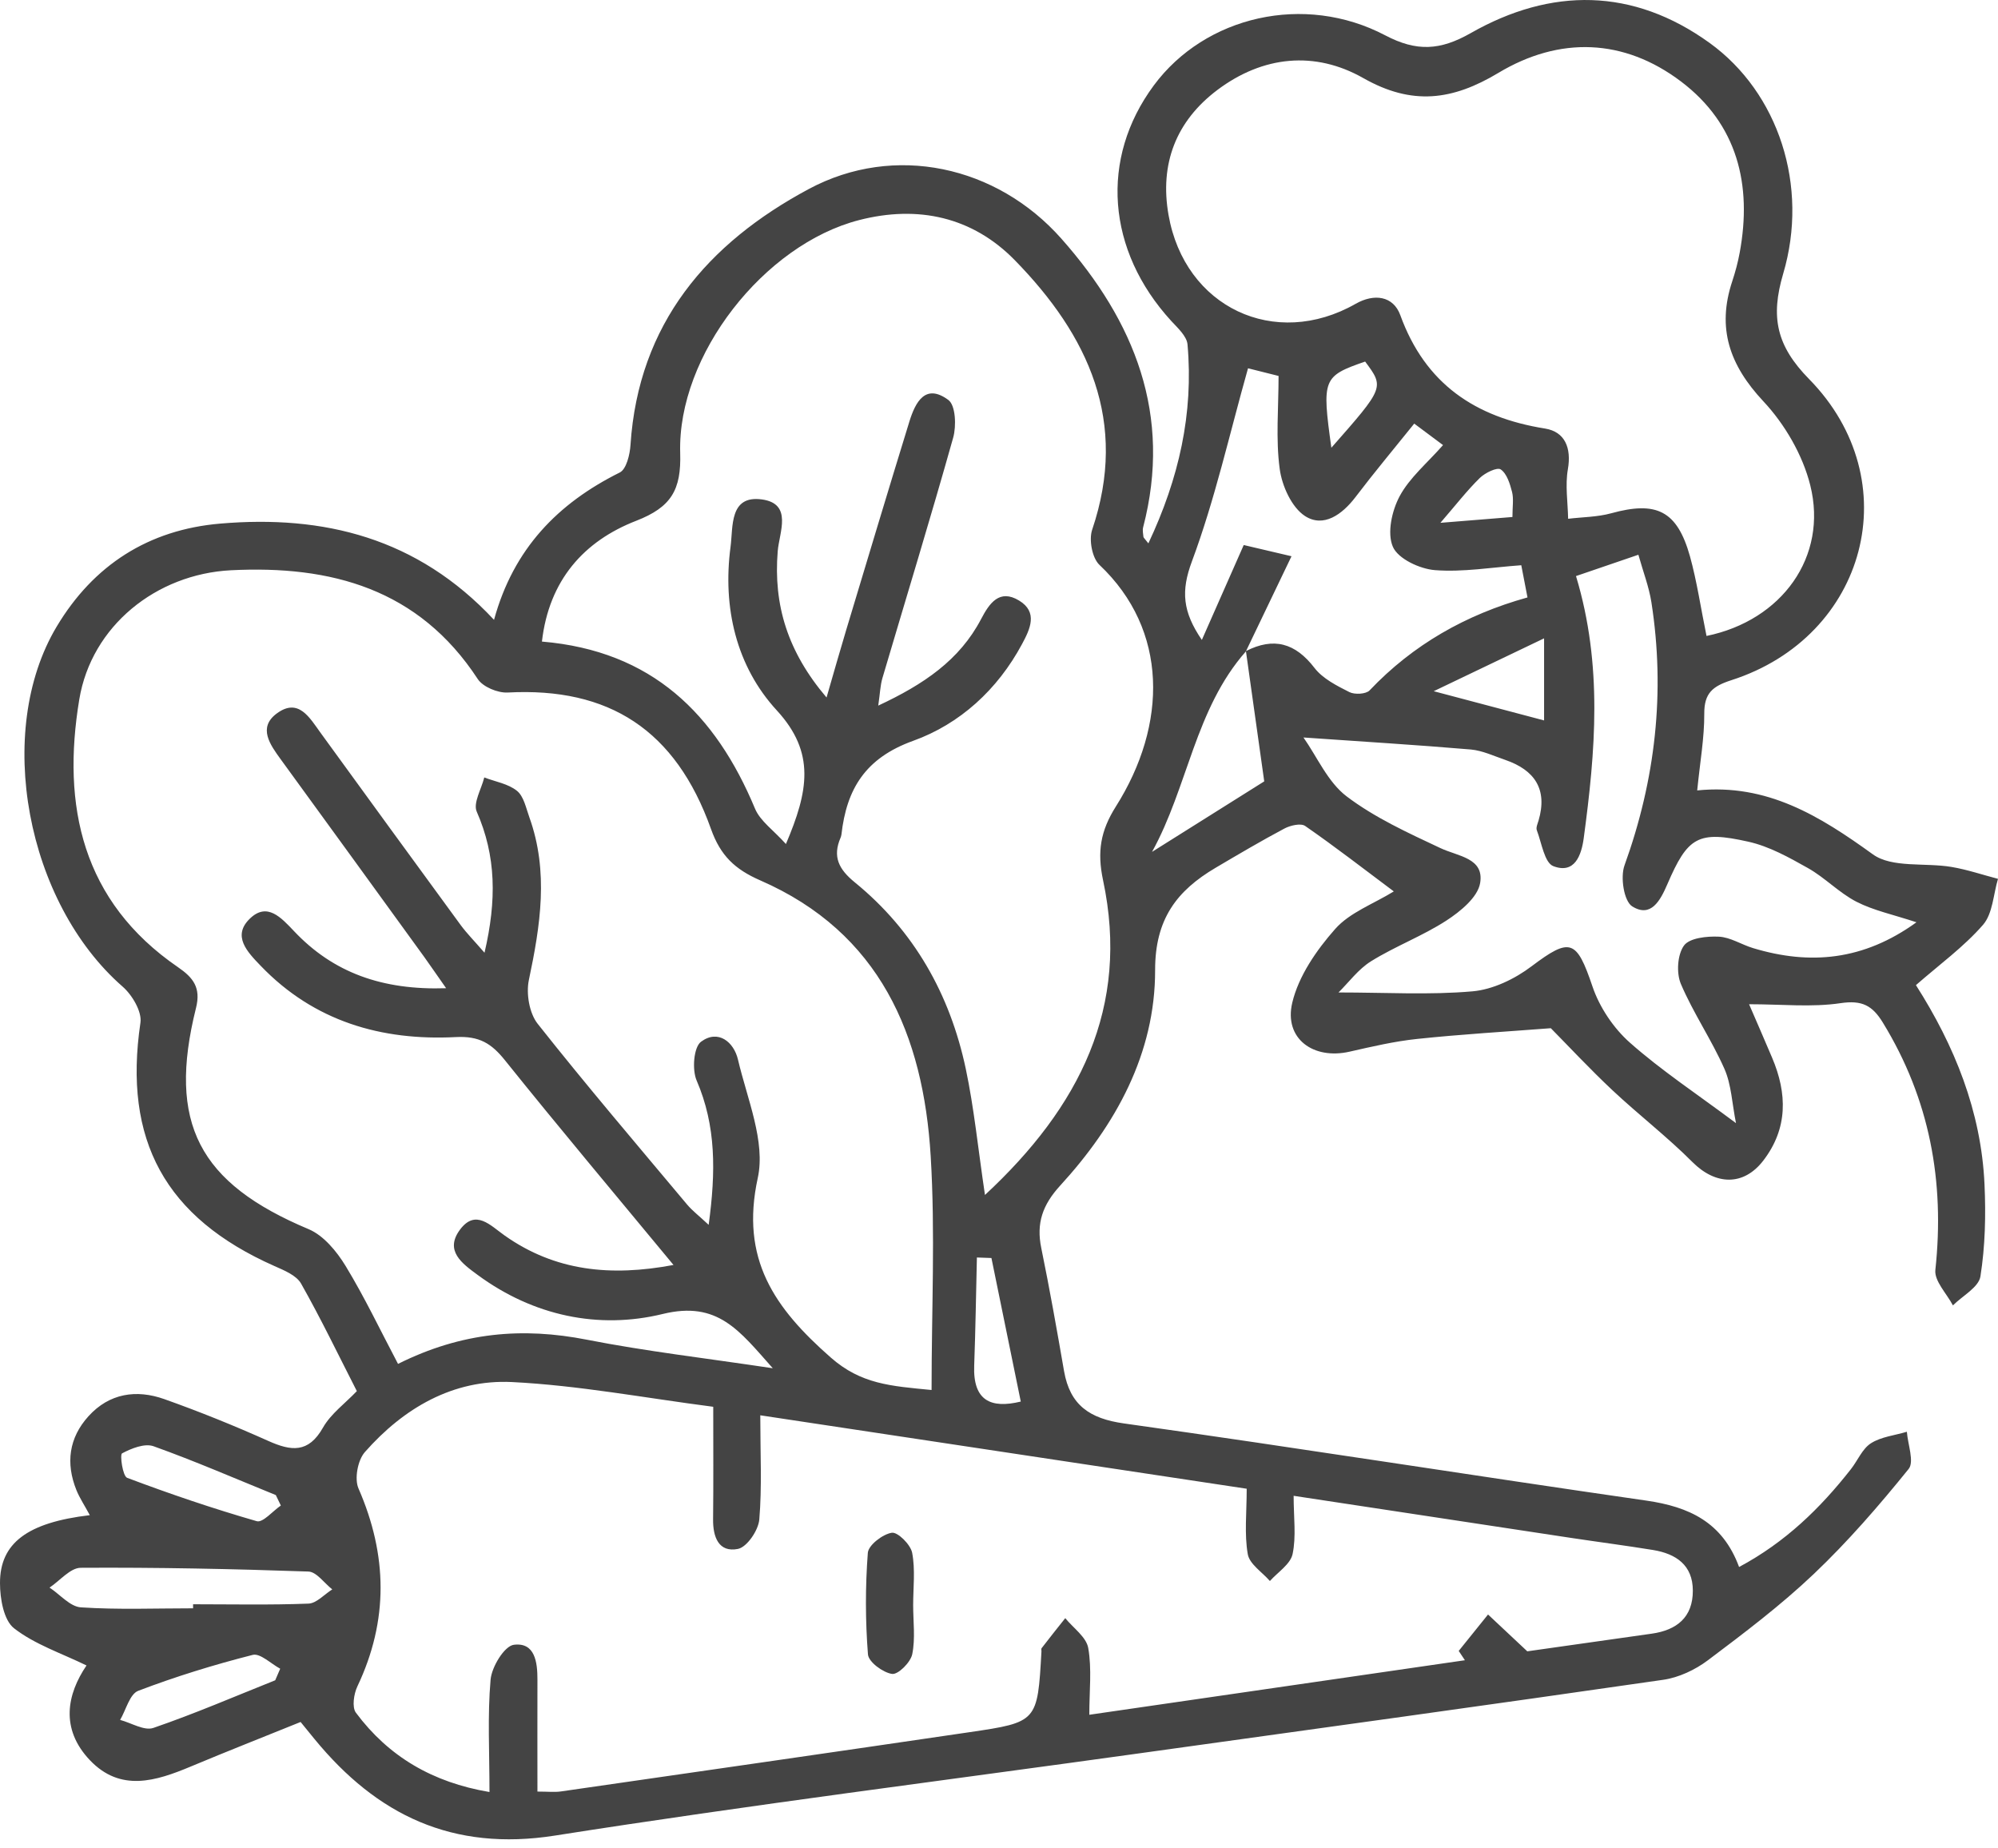 <svg width="80" height="74" viewBox="0 0 80 74" fill="none" xmlns="http://www.w3.org/2000/svg">
<path d="M3.596 60.659C3.387 60.27 3.188 59.974 3.059 59.654C2.625 58.577 2.76 57.561 3.543 56.698C4.376 55.778 5.461 55.616 6.578 56.013C7.988 56.513 9.38 57.077 10.745 57.688C11.661 58.098 12.349 58.183 12.931 57.156C13.246 56.6 13.815 56.188 14.288 55.693C13.55 54.251 12.851 52.793 12.055 51.388C11.867 51.057 11.38 50.859 10.991 50.687C6.607 48.745 4.927 45.644 5.623 40.944C5.689 40.5 5.292 39.833 4.911 39.5C1.058 36.139 -0.241 29.292 2.265 25.093C3.741 22.619 5.951 21.206 8.819 20.962C12.957 20.61 16.706 21.521 19.781 24.815C20.559 21.968 22.337 20.15 24.814 18.917C25.081 18.785 25.221 18.197 25.245 17.811C25.565 12.953 28.33 9.738 32.386 7.566C35.813 5.73 39.911 6.635 42.496 9.553C45.433 12.868 46.942 16.615 45.772 21.108C45.74 21.227 45.77 21.364 45.783 21.491C45.785 21.526 45.828 21.555 45.981 21.753C47.204 19.158 47.794 16.554 47.548 13.789C47.518 13.458 47.156 13.13 46.897 12.85C44.309 10.024 44.031 6.346 46.198 3.42C48.254 0.642 52.228 -0.287 55.469 1.417C56.726 2.076 57.666 2.02 58.885 1.327C62.108 -0.509 65.386 -0.496 68.456 1.721C71.207 3.708 72.441 7.442 71.398 10.961C70.885 12.696 71.128 13.845 72.438 15.178C76.42 19.235 74.758 25.484 69.324 27.231C68.572 27.474 68.234 27.749 68.239 28.575C68.244 29.532 68.072 30.488 67.956 31.644C70.76 31.361 72.869 32.673 74.989 34.203C75.759 34.758 77.079 34.528 78.14 34.708C78.77 34.814 79.381 35.023 80 35.184C79.812 35.806 79.791 36.573 79.402 37.023C78.635 37.904 77.661 38.611 76.714 39.439C78.256 41.857 79.328 44.49 79.46 47.419C79.516 48.647 79.487 49.896 79.296 51.102C79.227 51.536 78.579 51.877 78.195 52.261C77.947 51.788 77.444 51.285 77.492 50.84C77.873 47.297 77.264 44.001 75.391 40.942C74.97 40.251 74.552 40.034 73.697 40.161C72.544 40.333 71.345 40.204 70.033 40.204C70.321 40.87 70.641 41.603 70.954 42.342C71.565 43.778 71.591 45.178 70.602 46.464C69.808 47.496 68.689 47.446 67.77 46.527C66.76 45.514 65.614 44.633 64.566 43.651C63.648 42.789 62.788 41.865 62.095 41.164C60.269 41.304 58.504 41.407 56.748 41.593C55.835 41.688 54.932 41.9 54.038 42.103C52.585 42.434 51.405 41.582 51.741 40.148C51.993 39.079 52.712 38.037 53.459 37.193C54.043 36.531 54.991 36.19 55.808 35.687C54.612 34.793 53.459 33.898 52.26 33.068C52.085 32.946 51.665 33.044 51.426 33.171C50.495 33.666 49.585 34.203 48.675 34.74C47.119 35.658 46.248 36.796 46.251 38.836C46.256 42.178 44.677 45.035 42.446 47.469C41.745 48.237 41.488 48.97 41.692 49.962C42.028 51.6 42.319 53.245 42.605 54.894C42.843 56.254 43.629 56.794 45.005 56.987C51.985 57.966 58.949 59.072 65.926 60.077C67.622 60.323 68.969 60.932 69.633 62.734C71.493 61.739 72.885 60.379 74.11 58.818C74.383 58.471 74.565 58.003 74.912 57.781C75.322 57.519 75.867 57.466 76.351 57.32C76.388 57.828 76.656 58.524 76.42 58.812C75.235 60.278 73.991 61.715 72.626 63.012C71.305 64.266 69.84 65.374 68.379 66.472C67.871 66.853 67.218 67.16 66.596 67.25C59.618 68.258 52.633 69.219 45.65 70.19C37.837 71.278 30.01 72.262 22.218 73.487C18.122 74.13 15.092 72.669 12.592 69.621C12.428 69.42 12.264 69.219 12.036 68.939C10.56 69.537 9.091 70.113 7.639 70.722C6.242 71.307 4.824 71.756 3.599 70.468C2.4 69.206 2.686 67.822 3.464 66.676C2.455 66.184 1.394 65.835 0.564 65.189C0.148 64.866 1.88511e-05 64.001 1.88511e-05 63.382C-0.005 61.773 1.103 60.953 3.596 60.659ZM49.887 26.066C50.998 25.5 51.863 25.738 52.633 26.741C52.964 27.17 53.525 27.453 54.028 27.707C54.239 27.815 54.692 27.791 54.837 27.641C56.575 25.81 58.69 24.606 61.161 23.918C61.068 23.444 60.997 23.071 60.912 22.629C59.719 22.714 58.576 22.912 57.454 22.825C56.848 22.777 55.98 22.373 55.771 21.891C55.533 21.346 55.729 20.449 56.041 19.867C56.441 19.121 57.144 18.541 57.779 17.819C57.346 17.496 57.012 17.247 56.626 16.959C55.8 17.986 55.012 18.928 54.271 19.904C53.736 20.605 52.99 21.134 52.255 20.661C51.718 20.314 51.329 19.451 51.239 18.769C51.077 17.568 51.194 16.329 51.194 15.051C50.675 14.919 50.175 14.795 49.971 14.744C49.225 17.388 48.646 19.999 47.722 22.481C47.283 23.661 47.349 24.487 48.122 25.619C48.725 24.254 49.252 23.066 49.799 21.82C50.368 21.955 50.9 22.079 51.712 22.269C51.045 23.659 50.463 24.868 49.884 26.08C47.846 28.39 47.561 31.517 46.127 34.105C47.704 33.115 49.281 32.123 50.62 31.282C50.36 29.429 50.125 27.747 49.887 26.066ZM17.863 39.563C17.479 39.016 17.238 38.664 16.99 38.317C15.077 35.676 13.161 33.038 11.243 30.403C10.811 29.81 10.319 29.128 11.081 28.564C11.949 27.921 12.394 28.728 12.841 29.345C14.704 31.911 16.572 34.475 18.445 37.034C18.686 37.362 18.979 37.656 19.4 38.142C19.89 36.041 19.868 34.269 19.088 32.493C18.937 32.149 19.276 31.588 19.39 31.125C19.834 31.295 20.35 31.377 20.702 31.663C20.974 31.885 21.062 32.35 21.197 32.724C21.977 34.898 21.636 37.055 21.175 39.238C21.062 39.783 21.194 40.566 21.53 40.989C23.47 43.442 25.502 45.824 27.51 48.221C27.716 48.467 27.978 48.665 28.375 49.036C28.663 46.911 28.677 45.077 27.893 43.257C27.706 42.823 27.774 41.926 28.068 41.706C28.756 41.196 29.386 41.717 29.55 42.426C29.918 43.995 30.659 45.705 30.341 47.16C29.634 50.406 31.005 52.364 33.265 54.349C34.479 55.415 35.659 55.489 37.3 55.648C37.3 52.433 37.451 49.351 37.265 46.287C36.972 41.439 35.231 37.335 30.439 35.245C29.423 34.801 28.849 34.255 28.47 33.194C27.055 29.22 24.382 27.508 20.329 27.725C19.929 27.747 19.334 27.5 19.128 27.183C16.765 23.574 13.259 22.627 9.245 22.83C6.258 22.984 3.665 25.056 3.175 27.998C2.466 32.263 3.286 36.089 7.131 38.724C7.737 39.14 8.052 39.542 7.848 40.354C6.694 44.972 7.97 47.369 12.359 49.21C12.957 49.462 13.481 50.097 13.836 50.679C14.598 51.93 15.23 53.264 15.937 54.603C18.503 53.322 20.937 53.132 23.496 53.634C25.854 54.097 28.251 54.373 30.942 54.777C29.605 53.275 28.743 52.065 26.534 52.605C23.97 53.23 21.358 52.684 19.125 51.041C18.506 50.586 17.789 50.076 18.418 49.229C19.043 48.39 19.633 49.06 20.207 49.464C22.229 50.891 24.454 51.115 26.967 50.642C24.626 47.811 22.39 45.154 20.218 42.447C19.673 41.767 19.186 41.471 18.252 41.519C15.278 41.672 12.579 40.894 10.441 38.669C9.904 38.111 9.274 37.468 10.018 36.764C10.7 36.118 11.253 36.73 11.772 37.277C13.344 38.944 15.312 39.648 17.863 39.563ZM21.519 71.725C21.945 71.725 22.21 71.756 22.464 71.719C27.912 70.933 33.363 70.15 38.808 69.349C41.544 68.947 41.541 68.933 41.7 66.115C41.703 66.07 41.684 66.012 41.705 65.986C42.017 65.581 42.335 65.181 42.653 64.782C42.975 65.179 43.497 65.538 43.573 65.978C43.721 66.817 43.616 67.7 43.616 68.65C48.759 67.904 53.707 67.184 58.655 66.467C58.573 66.343 58.489 66.219 58.407 66.094C58.798 65.607 59.19 65.123 59.581 64.636C60.036 65.062 60.492 65.488 61.153 66.11C62.574 65.909 64.357 65.657 66.138 65.403C67.138 65.261 67.784 64.747 67.781 63.681C67.781 62.657 67.106 62.205 66.191 62.054C65.103 61.877 64.013 61.736 62.923 61.572C59.277 61.022 55.631 60.466 51.797 59.884C51.797 60.752 51.905 61.511 51.755 62.218C51.667 62.623 51.165 62.94 50.847 63.295C50.538 62.94 50.029 62.617 49.961 62.221C49.82 61.413 49.918 60.564 49.918 59.601C43.401 58.617 36.993 57.651 30.442 56.661C30.442 58.204 30.513 59.527 30.402 60.834C30.365 61.268 29.907 61.94 29.545 62.011C28.775 62.162 28.542 61.532 28.552 60.818C28.568 59.371 28.558 57.926 28.558 56.32C25.814 55.965 23.168 55.463 20.501 55.33C18.143 55.214 16.159 56.373 14.608 58.135C14.322 58.461 14.185 59.204 14.354 59.59C15.518 62.258 15.563 64.872 14.309 67.515C14.166 67.817 14.087 68.349 14.251 68.568C15.558 70.32 17.31 71.357 19.599 71.743C19.599 70.14 19.517 68.682 19.643 67.243C19.689 66.729 20.197 65.896 20.575 65.848C21.419 65.742 21.522 66.544 21.519 67.248C21.514 68.735 21.519 70.219 21.519 71.725ZM39.438 47.84C43.232 44.318 45.248 40.323 44.166 35.237C43.923 34.094 44.068 33.258 44.674 32.297C46.759 29.001 46.78 25.217 44.02 22.613C43.73 22.338 43.594 21.611 43.73 21.208C45.195 16.88 43.576 13.427 40.634 10.418C38.935 8.68 36.755 8.206 34.403 8.81C30.598 9.786 27.118 14.215 27.235 18.137C27.28 19.613 26.878 20.303 25.475 20.849C23.38 21.661 21.98 23.23 21.699 25.685C26.11 26.056 28.653 28.591 30.23 32.372C30.439 32.874 30.979 33.242 31.468 33.79C32.365 31.684 32.664 30.136 31.103 28.44C29.481 26.678 28.928 24.325 29.251 21.891C29.357 21.097 29.195 19.817 30.502 19.994C31.751 20.163 31.201 21.312 31.14 22.066C30.963 24.225 31.54 26.098 33.095 27.924C33.397 26.884 33.633 26.045 33.884 25.214C34.723 22.433 35.556 19.65 36.413 16.872C36.652 16.102 37.051 15.329 37.974 16.014C38.263 16.229 38.297 17.054 38.165 17.523C37.26 20.743 36.279 23.942 35.331 27.151C35.244 27.45 35.236 27.77 35.165 28.249C36.99 27.397 38.422 26.426 39.282 24.786C39.615 24.151 40.015 23.566 40.803 24.042C41.568 24.505 41.248 25.18 40.922 25.786C39.941 27.612 38.43 28.988 36.559 29.66C34.649 30.348 33.897 31.586 33.691 33.411C33.685 33.454 33.672 33.499 33.656 33.538C33.328 34.298 33.585 34.801 34.223 35.322C36.601 37.259 38.035 39.807 38.668 42.781C39.001 44.355 39.16 45.972 39.438 47.84ZM68.329 25.46C71.348 24.841 73.197 22.285 72.483 19.428C72.181 18.216 71.462 16.98 70.604 16.065C69.252 14.62 68.736 13.141 69.358 11.265C69.482 10.889 69.586 10.506 69.657 10.117C70.162 7.394 69.564 4.97 67.31 3.264C65.019 1.531 62.439 1.451 59.997 2.917C58.155 4.023 56.538 4.235 54.586 3.126C52.646 2.025 50.567 2.232 48.743 3.602C47.087 4.849 46.428 6.558 46.788 8.606C47.436 12.305 51.045 14.006 54.282 12.162C55.02 11.741 55.787 11.844 56.068 12.617C57.068 15.371 59.068 16.71 61.865 17.157C62.658 17.285 62.926 17.927 62.778 18.785C62.666 19.425 62.775 20.105 62.788 20.769C63.362 20.7 63.958 20.7 64.508 20.55C66.326 20.047 67.151 20.444 67.665 22.267C67.945 23.277 68.096 24.325 68.329 25.46ZM76.735 36.923C75.798 36.613 75.018 36.452 74.335 36.102C73.639 35.745 73.076 35.139 72.39 34.753C71.633 34.327 70.84 33.883 70.004 33.697C67.987 33.245 67.577 33.504 66.76 35.401C66.477 36.057 66.101 36.756 65.352 36.285C65.021 36.076 64.873 35.118 65.045 34.645C66.284 31.213 66.683 27.712 66.122 24.111C66.024 23.489 65.791 22.889 65.601 22.209C64.651 22.534 63.881 22.796 63.103 23.063C64.183 26.635 63.878 30.093 63.413 33.552C63.32 34.245 63.047 35.002 62.196 34.676C61.841 34.541 61.727 33.745 61.534 33.237C61.494 33.134 61.566 32.977 61.603 32.853C61.973 31.596 61.447 30.829 60.275 30.424C59.819 30.268 59.362 30.049 58.893 30.006C56.718 29.821 54.538 29.689 52.191 29.525C52.739 30.305 53.165 31.308 53.916 31.88C55.046 32.737 56.38 33.345 57.676 33.954C58.385 34.287 59.436 34.348 59.264 35.356C59.169 35.922 58.473 36.491 57.914 36.854C56.959 37.473 55.869 37.88 54.901 38.481C54.387 38.799 54.004 39.33 53.593 39.733C55.491 39.733 57.234 39.839 58.957 39.688C59.777 39.616 60.658 39.19 61.328 38.682C62.873 37.518 63.127 37.613 63.764 39.497C64.045 40.325 64.603 41.159 65.26 41.741C66.522 42.858 67.942 43.794 69.509 44.964C69.35 44.172 69.326 43.426 69.046 42.791C68.532 41.627 67.8 40.561 67.302 39.391C67.117 38.955 67.162 38.219 67.427 37.854C67.649 37.55 68.345 37.476 68.821 37.499C69.284 37.521 69.728 37.817 70.192 37.957C72.467 38.645 74.613 38.457 76.735 36.923ZM7.731 64.388C7.731 64.335 7.731 64.282 7.731 64.226C9.274 64.226 10.817 64.26 12.354 64.2C12.677 64.186 12.986 63.829 13.304 63.631C12.986 63.382 12.674 62.927 12.349 62.916C9.311 62.81 6.271 62.747 3.231 62.766C2.815 62.768 2.4 63.282 1.984 63.559C2.403 63.834 2.805 64.321 3.239 64.35C4.731 64.448 6.234 64.388 7.731 64.388ZM11.245 60.273C11.179 60.133 11.113 59.995 11.044 59.855C9.417 59.194 7.803 58.492 6.149 57.9C5.795 57.773 5.263 57.984 4.887 58.185C4.794 58.236 4.911 59.096 5.091 59.164C6.797 59.807 8.528 60.395 10.28 60.9C10.523 60.972 10.92 60.495 11.245 60.273ZM11.02 67.269C11.086 67.115 11.153 66.959 11.219 66.806C10.848 66.607 10.417 66.176 10.118 66.253C8.568 66.647 7.028 67.121 5.533 67.692C5.194 67.822 5.046 68.454 4.81 68.856C5.258 68.976 5.776 69.301 6.139 69.177C7.79 68.61 9.398 67.917 11.02 67.269ZM39.697 50.364C39.504 50.356 39.311 50.351 39.115 50.343C39.081 51.785 39.059 53.23 39.007 54.669C38.953 56.069 39.665 56.405 40.872 56.111C40.478 54.177 40.089 52.272 39.697 50.364ZM61.825 25.556C60.235 26.318 58.954 26.932 57.406 27.672C59.155 28.136 60.492 28.487 61.825 28.842C61.825 27.881 61.825 26.932 61.825 25.556ZM53.308 17.925C55.432 15.512 55.432 15.512 54.66 14.475C52.966 15.062 52.924 15.165 53.308 17.925ZM60.558 20.698C60.558 20.282 60.613 19.97 60.542 19.692C60.457 19.364 60.335 18.962 60.089 18.793C59.946 18.695 59.465 18.928 59.253 19.134C58.742 19.634 58.301 20.206 57.674 20.931C58.782 20.843 59.6 20.777 60.558 20.698Z" fill="#444444"/>
<path d="M36.563 64.263C36.563 64.919 36.655 65.597 36.526 66.226C36.46 66.552 35.959 67.049 35.719 67.015C35.354 66.962 34.777 66.538 34.753 66.234C34.647 64.885 34.645 63.517 34.748 62.167C34.772 61.858 35.34 61.421 35.708 61.363C35.944 61.326 36.46 61.837 36.523 62.165C36.653 62.845 36.563 63.562 36.563 64.263Z" fill="#444444"/>
</svg>
